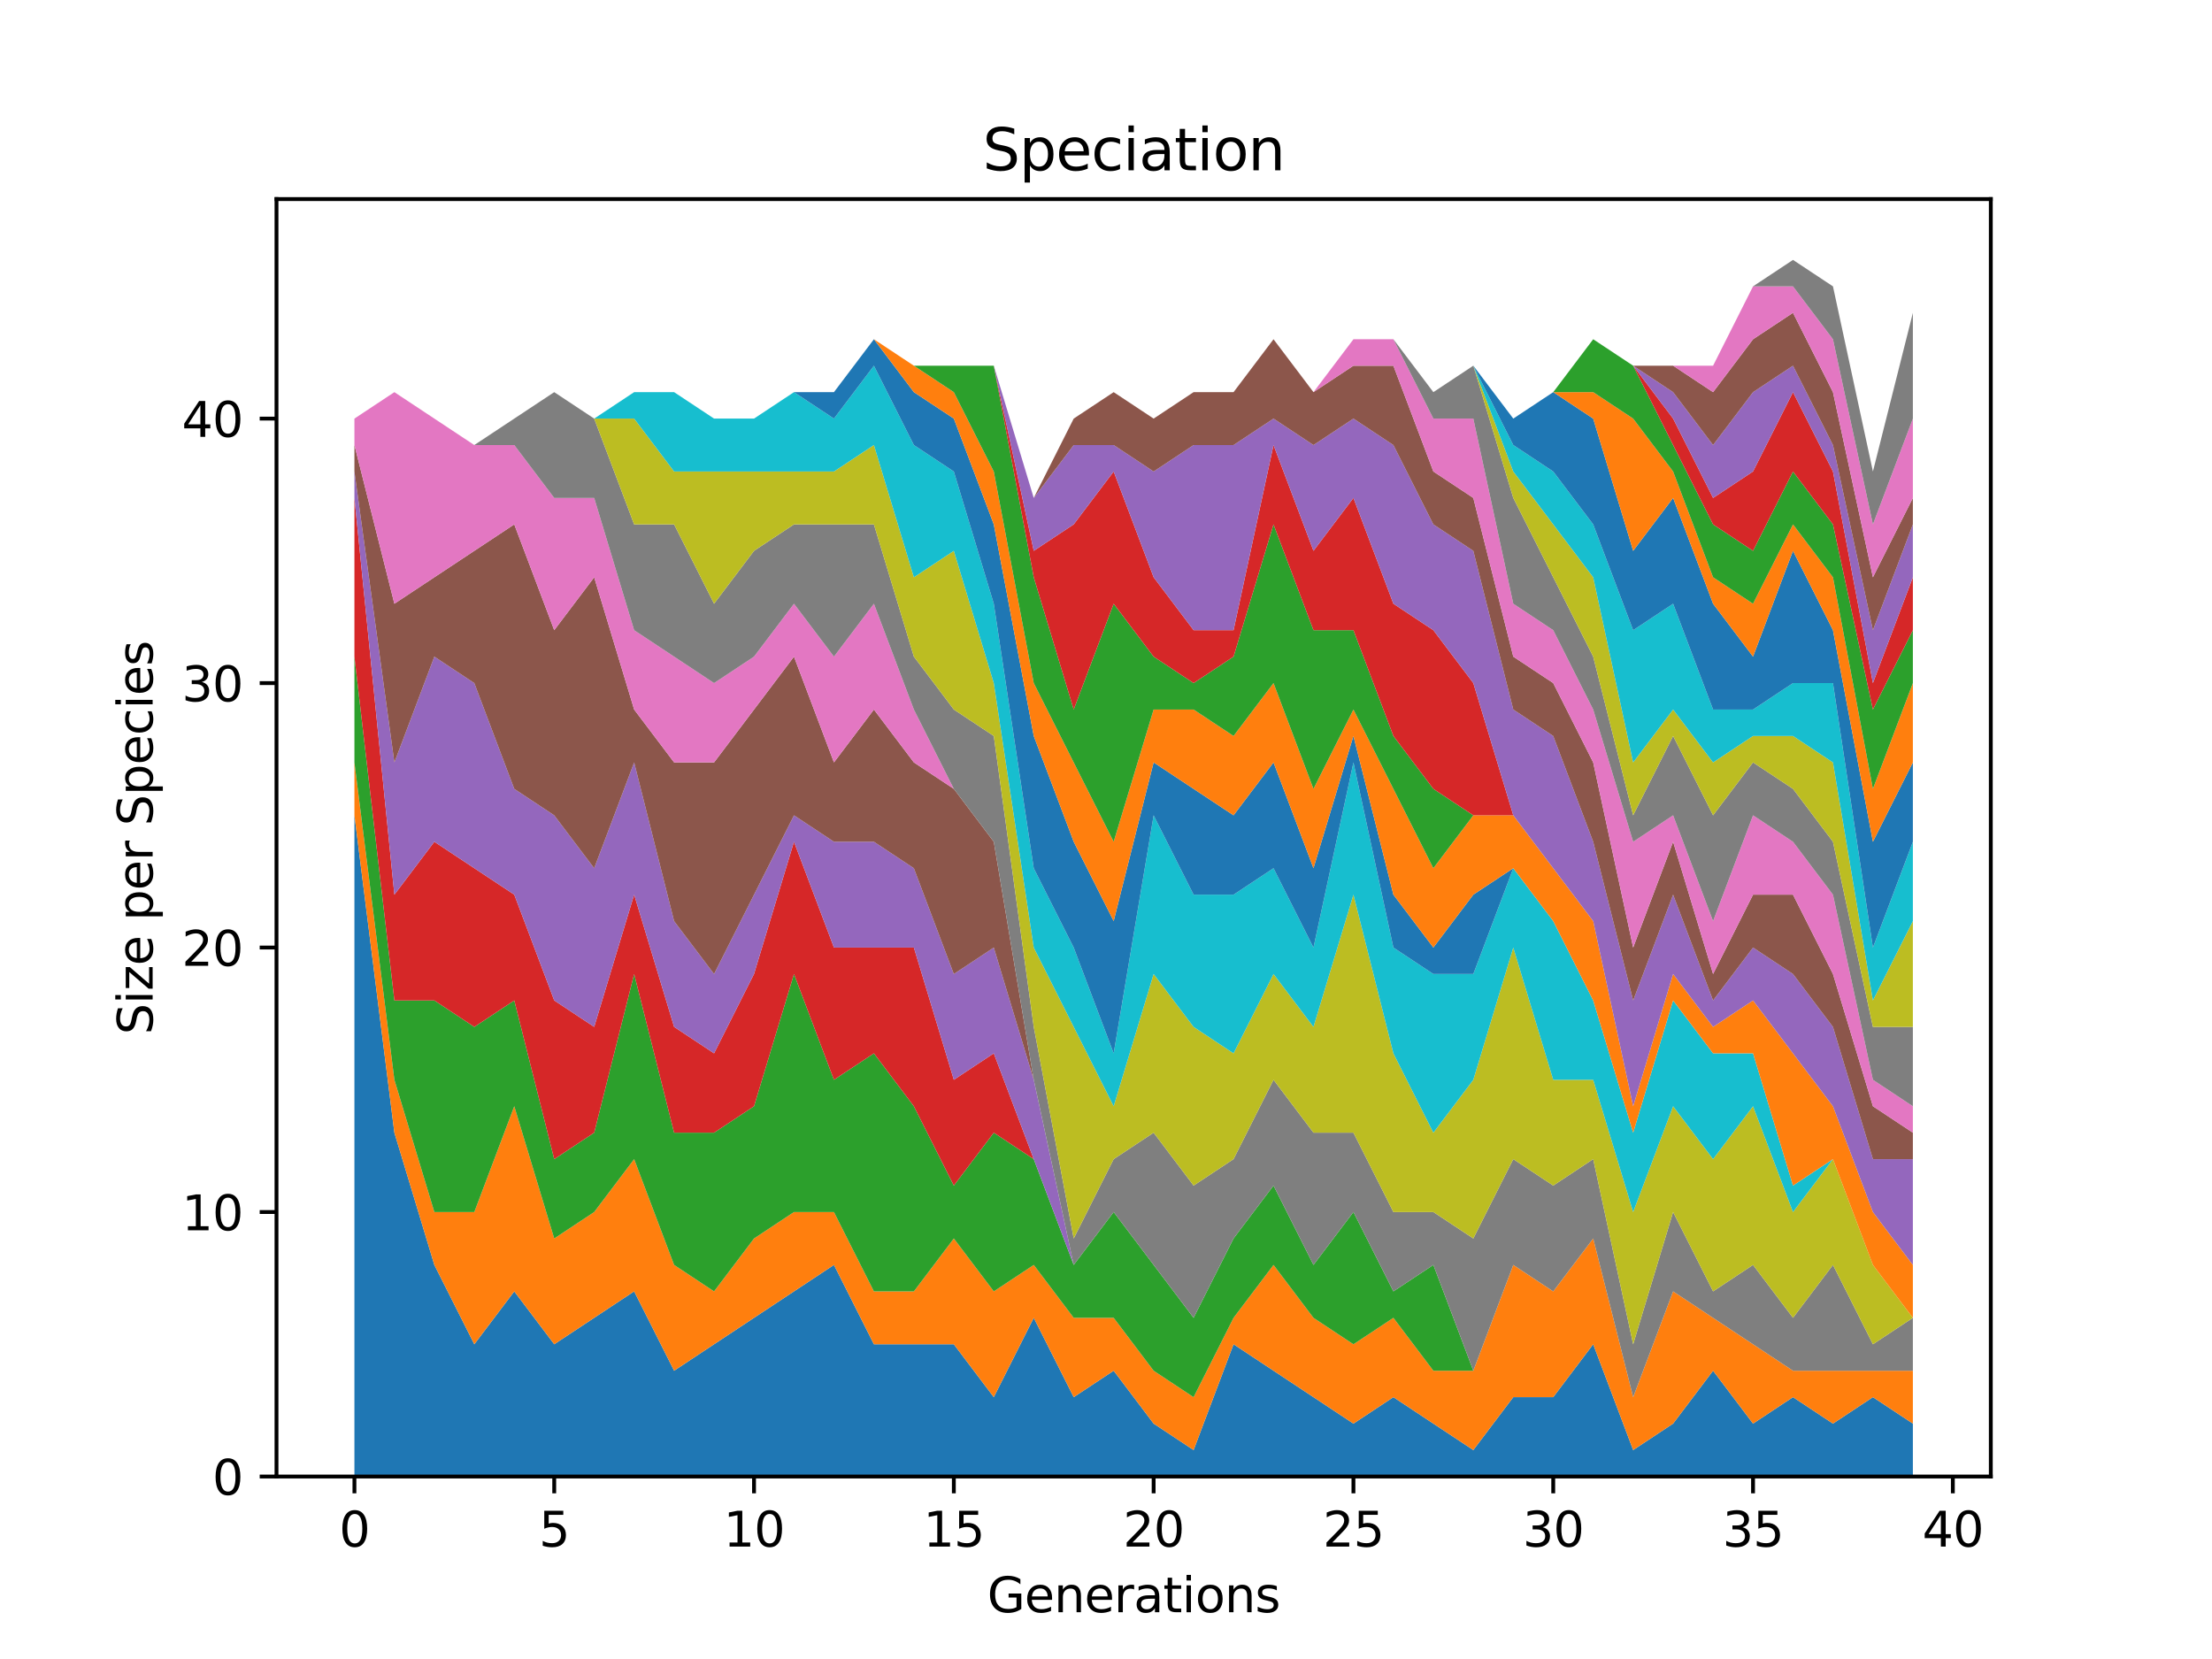<?xml version="1.0" encoding="utf-8" standalone="no"?>
<!DOCTYPE svg PUBLIC "-//W3C//DTD SVG 1.1//EN"
  "http://www.w3.org/Graphics/SVG/1.1/DTD/svg11.dtd">
<svg xmlns:xlink="http://www.w3.org/1999/xlink" width="460.8pt" height="345.6pt" viewBox="0 0 460.8 345.6" xmlns="http://www.w3.org/2000/svg" version="1.1">
 <defs>
  <style type="text/css">*{stroke-linejoin: round; stroke-linecap: butt}</style>
 </defs>
 <g id="figure_1">
  <g id="patch_1">
   <path d="M 0 345.6 
L 460.8 345.6 
L 460.8 0 
L 0 0 
z
" style="fill: #ffffff"/>
  </g>
  <g id="axes_1">
   <g id="patch_2">
    <path d="M 57.6 307.584 
L 414.72 307.584 
L 414.72 41.472 
L 57.6 41.472 
z
" style="fill: #ffffff"/>
   </g>
   <g id="PolyCollection_1">
    <path d="M 73.833 169.845 
L 73.833 307.584 
L 82.157 307.584 
L 90.482 307.584 
L 98.806 307.584 
L 107.131 307.584 
L 115.455 307.584 
L 123.78 307.584 
L 132.104 307.584 
L 140.429 307.584 
L 148.753 307.584 
L 157.077 307.584 
L 165.402 307.584 
L 173.726 307.584 
L 182.051 307.584 
L 190.375 307.584 
L 198.7 307.584 
L 207.024 307.584 
L 215.349 307.584 
L 223.673 307.584 
L 231.998 307.584 
L 240.322 307.584 
L 248.647 307.584 
L 256.971 307.584 
L 265.296 307.584 
L 273.62 307.584 
L 281.945 307.584 
L 290.269 307.584 
L 298.594 307.584 
L 306.918 307.584 
L 315.243 307.584 
L 323.567 307.584 
L 331.891 307.584 
L 340.216 307.584 
L 348.54 307.584 
L 356.865 307.584 
L 365.189 307.584 
L 373.514 307.584 
L 381.838 307.584 
L 390.163 307.584 
L 398.487 307.584 
L 398.487 296.565 
L 398.487 296.565 
L 390.163 291.055 
L 381.838 296.565 
L 373.514 291.055 
L 365.189 296.565 
L 356.865 285.546 
L 348.54 296.565 
L 340.216 302.074 
L 331.891 280.036 
L 323.567 291.055 
L 315.243 291.055 
L 306.918 302.074 
L 298.594 296.565 
L 290.269 291.055 
L 281.945 296.565 
L 273.62 291.055 
L 265.296 285.546 
L 256.971 280.036 
L 248.647 302.074 
L 240.322 296.565 
L 231.998 285.546 
L 223.673 291.055 
L 215.349 274.527 
L 207.024 291.055 
L 198.7 280.036 
L 190.375 280.036 
L 182.051 280.036 
L 173.726 263.507 
L 165.402 269.017 
L 157.077 274.527 
L 148.753 280.036 
L 140.429 285.546 
L 132.104 269.017 
L 123.78 274.527 
L 115.455 280.036 
L 107.131 269.017 
L 98.806 280.036 
L 90.482 263.507 
L 82.157 235.96 
L 73.833 169.845 
z
" clip-path="url(#p29b44a88bd)" style="fill: #1f77b4"/>
   </g>
   <g id="PolyCollection_2">
    <path d="M 73.833 158.826 
L 73.833 169.845 
L 82.157 235.96 
L 90.482 263.507 
L 98.806 280.036 
L 107.131 269.017 
L 115.455 280.036 
L 123.78 274.527 
L 132.104 269.017 
L 140.429 285.546 
L 148.753 280.036 
L 157.077 274.527 
L 165.402 269.017 
L 173.726 263.507 
L 182.051 280.036 
L 190.375 280.036 
L 198.7 280.036 
L 207.024 291.055 
L 215.349 274.527 
L 223.673 291.055 
L 231.998 285.546 
L 240.322 296.565 
L 248.647 302.074 
L 256.971 280.036 
L 265.296 285.546 
L 273.62 291.055 
L 281.945 296.565 
L 290.269 291.055 
L 298.594 296.565 
L 306.918 302.074 
L 315.243 291.055 
L 323.567 291.055 
L 331.891 280.036 
L 340.216 302.074 
L 348.54 296.565 
L 356.865 285.546 
L 365.189 296.565 
L 373.514 291.055 
L 381.838 296.565 
L 390.163 291.055 
L 398.487 296.565 
L 398.487 285.546 
L 398.487 285.546 
L 390.163 285.546 
L 381.838 285.546 
L 373.514 285.546 
L 365.189 280.036 
L 356.865 274.527 
L 348.54 269.017 
L 340.216 291.055 
L 331.891 257.998 
L 323.567 269.017 
L 315.243 263.507 
L 306.918 285.546 
L 298.594 285.546 
L 290.269 274.527 
L 281.945 280.036 
L 273.62 274.527 
L 265.296 263.507 
L 256.971 274.527 
L 248.647 291.055 
L 240.322 285.546 
L 231.998 274.527 
L 223.673 274.527 
L 215.349 263.507 
L 207.024 269.017 
L 198.7 257.998 
L 190.375 269.017 
L 182.051 269.017 
L 173.726 252.488 
L 165.402 252.488 
L 157.077 257.998 
L 148.753 269.017 
L 140.429 263.507 
L 132.104 241.469 
L 123.78 252.488 
L 115.455 257.998 
L 107.131 230.45 
L 98.806 252.488 
L 90.482 252.488 
L 82.157 224.941 
L 73.833 158.826 
z
" clip-path="url(#p29b44a88bd)" style="fill: #ff7f0e"/>
   </g>
   <g id="PolyCollection_3">
    <path d="M 73.833 136.787 
L 73.833 158.826 
L 82.157 224.941 
L 90.482 252.488 
L 98.806 252.488 
L 107.131 230.45 
L 115.455 257.998 
L 123.78 252.488 
L 132.104 241.469 
L 140.429 263.507 
L 148.753 269.017 
L 157.077 257.998 
L 165.402 252.488 
L 173.726 252.488 
L 182.051 269.017 
L 190.375 269.017 
L 198.7 257.998 
L 207.024 269.017 
L 215.349 263.507 
L 223.673 274.527 
L 231.998 274.527 
L 240.322 285.546 
L 248.647 291.055 
L 256.971 274.527 
L 265.296 263.507 
L 273.62 274.527 
L 281.945 280.036 
L 290.269 274.527 
L 298.594 285.546 
L 306.918 285.546 
L 315.243 263.507 
L 323.567 269.017 
L 331.891 257.998 
L 340.216 291.055 
L 348.54 269.017 
L 356.865 274.527 
L 365.189 280.036 
L 373.514 285.546 
L 381.838 285.546 
L 390.163 285.546 
L 398.487 285.546 
L 398.487 285.546 
L 398.487 285.546 
L 390.163 285.546 
L 381.838 285.546 
L 373.514 285.546 
L 365.189 280.036 
L 356.865 274.527 
L 348.54 269.017 
L 340.216 291.055 
L 331.891 257.998 
L 323.567 269.017 
L 315.243 263.507 
L 306.918 285.546 
L 298.594 263.507 
L 290.269 269.017 
L 281.945 252.488 
L 273.62 263.507 
L 265.296 246.979 
L 256.971 257.998 
L 248.647 274.527 
L 240.322 263.507 
L 231.998 252.488 
L 223.673 263.507 
L 215.349 241.469 
L 207.024 235.96 
L 198.7 246.979 
L 190.375 230.45 
L 182.051 219.431 
L 173.726 224.941 
L 165.402 202.902 
L 157.077 230.45 
L 148.753 235.96 
L 140.429 235.96 
L 132.104 202.902 
L 123.78 235.96 
L 115.455 241.469 
L 107.131 208.412 
L 98.806 213.921 
L 90.482 208.412 
L 82.157 208.412 
L 73.833 136.787 
z
" clip-path="url(#p29b44a88bd)" style="fill: #2ca02c"/>
   </g>
   <g id="PolyCollection_4">
    <path d="M 73.833 103.73 
L 73.833 136.787 
L 82.157 208.412 
L 90.482 208.412 
L 98.806 213.921 
L 107.131 208.412 
L 115.455 241.469 
L 123.78 235.96 
L 132.104 202.902 
L 140.429 235.96 
L 148.753 235.96 
L 157.077 230.45 
L 165.402 202.902 
L 173.726 224.941 
L 182.051 219.431 
L 190.375 230.45 
L 198.7 246.979 
L 207.024 235.96 
L 215.349 241.469 
L 223.673 263.507 
L 231.998 252.488 
L 240.322 263.507 
L 248.647 274.527 
L 256.971 257.998 
L 265.296 246.979 
L 273.62 263.507 
L 281.945 252.488 
L 290.269 269.017 
L 298.594 263.507 
L 306.918 285.546 
L 315.243 263.507 
L 323.567 269.017 
L 331.891 257.998 
L 340.216 291.055 
L 348.54 269.017 
L 356.865 274.527 
L 365.189 280.036 
L 373.514 285.546 
L 381.838 285.546 
L 390.163 285.546 
L 398.487 285.546 
L 398.487 285.546 
L 398.487 285.546 
L 390.163 285.546 
L 381.838 285.546 
L 373.514 285.546 
L 365.189 280.036 
L 356.865 274.527 
L 348.54 269.017 
L 340.216 291.055 
L 331.891 257.998 
L 323.567 269.017 
L 315.243 263.507 
L 306.918 285.546 
L 298.594 263.507 
L 290.269 269.017 
L 281.945 252.488 
L 273.62 263.507 
L 265.296 246.979 
L 256.971 257.998 
L 248.647 274.527 
L 240.322 263.507 
L 231.998 252.488 
L 223.673 263.507 
L 215.349 241.469 
L 207.024 219.431 
L 198.7 224.941 
L 190.375 197.393 
L 182.051 197.393 
L 173.726 197.393 
L 165.402 175.354 
L 157.077 202.902 
L 148.753 219.431 
L 140.429 213.921 
L 132.104 186.374 
L 123.78 213.921 
L 115.455 208.412 
L 107.131 186.374 
L 98.806 180.864 
L 90.482 175.354 
L 82.157 186.374 
L 73.833 103.73 
z
" clip-path="url(#p29b44a88bd)" style="fill: #d62728"/>
   </g>
   <g id="PolyCollection_5">
    <path d="M 73.833 98.221 
L 73.833 103.73 
L 82.157 186.374 
L 90.482 175.354 
L 98.806 180.864 
L 107.131 186.374 
L 115.455 208.412 
L 123.78 213.921 
L 132.104 186.374 
L 140.429 213.921 
L 148.753 219.431 
L 157.077 202.902 
L 165.402 175.354 
L 173.726 197.393 
L 182.051 197.393 
L 190.375 197.393 
L 198.7 224.941 
L 207.024 219.431 
L 215.349 241.469 
L 223.673 263.507 
L 231.998 252.488 
L 240.322 263.507 
L 248.647 274.527 
L 256.971 257.998 
L 265.296 246.979 
L 273.62 263.507 
L 281.945 252.488 
L 290.269 269.017 
L 298.594 263.507 
L 306.918 285.546 
L 315.243 263.507 
L 323.567 269.017 
L 331.891 257.998 
L 340.216 291.055 
L 348.54 269.017 
L 356.865 274.527 
L 365.189 280.036 
L 373.514 285.546 
L 381.838 285.546 
L 390.163 285.546 
L 398.487 285.546 
L 398.487 285.546 
L 398.487 285.546 
L 390.163 285.546 
L 381.838 285.546 
L 373.514 285.546 
L 365.189 280.036 
L 356.865 274.527 
L 348.54 269.017 
L 340.216 291.055 
L 331.891 257.998 
L 323.567 269.017 
L 315.243 263.507 
L 306.918 285.546 
L 298.594 263.507 
L 290.269 269.017 
L 281.945 252.488 
L 273.62 263.507 
L 265.296 246.979 
L 256.971 257.998 
L 248.647 274.527 
L 240.322 263.507 
L 231.998 252.488 
L 223.673 263.507 
L 215.349 224.941 
L 207.024 197.393 
L 198.7 202.902 
L 190.375 180.864 
L 182.051 175.354 
L 173.726 175.354 
L 165.402 169.845 
L 157.077 186.374 
L 148.753 202.902 
L 140.429 191.883 
L 132.104 158.826 
L 123.78 180.864 
L 115.455 169.845 
L 107.131 164.335 
L 98.806 142.297 
L 90.482 136.787 
L 82.157 158.826 
L 73.833 98.221 
z
" clip-path="url(#p29b44a88bd)" style="fill: #9467bd"/>
   </g>
   <g id="PolyCollection_6">
    <path d="M 73.833 92.711 
L 73.833 98.221 
L 82.157 158.826 
L 90.482 136.787 
L 98.806 142.297 
L 107.131 164.335 
L 115.455 169.845 
L 123.78 180.864 
L 132.104 158.826 
L 140.429 191.883 
L 148.753 202.902 
L 157.077 186.374 
L 165.402 169.845 
L 173.726 175.354 
L 182.051 175.354 
L 190.375 180.864 
L 198.7 202.902 
L 207.024 197.393 
L 215.349 224.941 
L 223.673 263.507 
L 231.998 252.488 
L 240.322 263.507 
L 248.647 274.527 
L 256.971 257.998 
L 265.296 246.979 
L 273.62 263.507 
L 281.945 252.488 
L 290.269 269.017 
L 298.594 263.507 
L 306.918 285.546 
L 315.243 263.507 
L 323.567 269.017 
L 331.891 257.998 
L 340.216 291.055 
L 348.54 269.017 
L 356.865 274.527 
L 365.189 280.036 
L 373.514 285.546 
L 381.838 285.546 
L 390.163 285.546 
L 398.487 285.546 
L 398.487 285.546 
L 398.487 285.546 
L 390.163 285.546 
L 381.838 285.546 
L 373.514 285.546 
L 365.189 280.036 
L 356.865 274.527 
L 348.54 269.017 
L 340.216 291.055 
L 331.891 257.998 
L 323.567 269.017 
L 315.243 263.507 
L 306.918 285.546 
L 298.594 263.507 
L 290.269 269.017 
L 281.945 252.488 
L 273.62 263.507 
L 265.296 246.979 
L 256.971 257.998 
L 248.647 274.527 
L 240.322 263.507 
L 231.998 252.488 
L 223.673 263.507 
L 215.349 224.941 
L 207.024 175.354 
L 198.7 164.335 
L 190.375 158.826 
L 182.051 147.807 
L 173.726 158.826 
L 165.402 136.787 
L 157.077 147.807 
L 148.753 158.826 
L 140.429 158.826 
L 132.104 147.807 
L 123.78 120.259 
L 115.455 131.278 
L 107.131 109.24 
L 98.806 114.749 
L 90.482 120.259 
L 82.157 125.768 
L 73.833 92.711 
z
" clip-path="url(#p29b44a88bd)" style="fill: #8c564b"/>
   </g>
   <g id="PolyCollection_7">
    <path d="M 73.833 87.201 
L 73.833 92.711 
L 82.157 125.768 
L 90.482 120.259 
L 98.806 114.749 
L 107.131 109.24 
L 115.455 131.278 
L 123.78 120.259 
L 132.104 147.807 
L 140.429 158.826 
L 148.753 158.826 
L 157.077 147.807 
L 165.402 136.787 
L 173.726 158.826 
L 182.051 147.807 
L 190.375 158.826 
L 198.7 164.335 
L 207.024 175.354 
L 215.349 224.941 
L 223.673 263.507 
L 231.998 252.488 
L 240.322 263.507 
L 248.647 274.527 
L 256.971 257.998 
L 265.296 246.979 
L 273.62 263.507 
L 281.945 252.488 
L 290.269 269.017 
L 298.594 263.507 
L 306.918 285.546 
L 315.243 263.507 
L 323.567 269.017 
L 331.891 257.998 
L 340.216 291.055 
L 348.54 269.017 
L 356.865 274.527 
L 365.189 280.036 
L 373.514 285.546 
L 381.838 285.546 
L 390.163 285.546 
L 398.487 285.546 
L 398.487 285.546 
L 398.487 285.546 
L 390.163 285.546 
L 381.838 285.546 
L 373.514 285.546 
L 365.189 280.036 
L 356.865 274.527 
L 348.54 269.017 
L 340.216 291.055 
L 331.891 257.998 
L 323.567 269.017 
L 315.243 263.507 
L 306.918 285.546 
L 298.594 263.507 
L 290.269 269.017 
L 281.945 252.488 
L 273.62 263.507 
L 265.296 246.979 
L 256.971 257.998 
L 248.647 274.527 
L 240.322 263.507 
L 231.998 252.488 
L 223.673 263.507 
L 215.349 224.941 
L 207.024 175.354 
L 198.7 164.335 
L 190.375 147.807 
L 182.051 125.768 
L 173.726 136.787 
L 165.402 125.768 
L 157.077 136.787 
L 148.753 142.297 
L 140.429 136.787 
L 132.104 131.278 
L 123.78 103.73 
L 115.455 103.73 
L 107.131 92.711 
L 98.806 92.711 
L 90.482 87.201 
L 82.157 81.692 
L 73.833 87.201 
z
" clip-path="url(#p29b44a88bd)" style="fill: #e377c2"/>
   </g>
   <g id="PolyCollection_8">
    <path d="M 73.833 87.201 
L 73.833 87.201 
L 82.157 81.692 
L 90.482 87.201 
L 98.806 92.711 
L 107.131 92.711 
L 115.455 103.73 
L 123.78 103.73 
L 132.104 131.278 
L 140.429 136.787 
L 148.753 142.297 
L 157.077 136.787 
L 165.402 125.768 
L 173.726 136.787 
L 182.051 125.768 
L 190.375 147.807 
L 198.7 164.335 
L 207.024 175.354 
L 215.349 224.941 
L 223.673 263.507 
L 231.998 252.488 
L 240.322 263.507 
L 248.647 274.527 
L 256.971 257.998 
L 265.296 246.979 
L 273.62 263.507 
L 281.945 252.488 
L 290.269 269.017 
L 298.594 263.507 
L 306.918 285.546 
L 315.243 263.507 
L 323.567 269.017 
L 331.891 257.998 
L 340.216 291.055 
L 348.54 269.017 
L 356.865 274.527 
L 365.189 280.036 
L 373.514 285.546 
L 381.838 285.546 
L 390.163 285.546 
L 398.487 285.546 
L 398.487 274.527 
L 398.487 274.527 
L 390.163 280.036 
L 381.838 263.507 
L 373.514 274.527 
L 365.189 263.507 
L 356.865 269.017 
L 348.54 252.488 
L 340.216 280.036 
L 331.891 241.469 
L 323.567 246.979 
L 315.243 241.469 
L 306.918 257.998 
L 298.594 252.488 
L 290.269 252.488 
L 281.945 235.96 
L 273.62 235.96 
L 265.296 224.941 
L 256.971 241.469 
L 248.647 246.979 
L 240.322 235.96 
L 231.998 241.469 
L 223.673 257.998 
L 215.349 213.921 
L 207.024 153.316 
L 198.7 147.807 
L 190.375 136.787 
L 182.051 109.24 
L 173.726 109.24 
L 165.402 109.24 
L 157.077 114.749 
L 148.753 125.768 
L 140.429 109.24 
L 132.104 109.24 
L 123.78 87.201 
L 115.455 81.692 
L 107.131 87.201 
L 98.806 92.711 
L 90.482 87.201 
L 82.157 81.692 
L 73.833 87.201 
z
" clip-path="url(#p29b44a88bd)" style="fill: #7f7f7f"/>
   </g>
   <g id="PolyCollection_9">
    <path d="M 73.833 87.201 
L 73.833 87.201 
L 82.157 81.692 
L 90.482 87.201 
L 98.806 92.711 
L 107.131 87.201 
L 115.455 81.692 
L 123.78 87.201 
L 132.104 109.24 
L 140.429 109.24 
L 148.753 125.768 
L 157.077 114.749 
L 165.402 109.24 
L 173.726 109.24 
L 182.051 109.24 
L 190.375 136.787 
L 198.7 147.807 
L 207.024 153.316 
L 215.349 213.921 
L 223.673 257.998 
L 231.998 241.469 
L 240.322 235.96 
L 248.647 246.979 
L 256.971 241.469 
L 265.296 224.941 
L 273.62 235.96 
L 281.945 235.96 
L 290.269 252.488 
L 298.594 252.488 
L 306.918 257.998 
L 315.243 241.469 
L 323.567 246.979 
L 331.891 241.469 
L 340.216 280.036 
L 348.54 252.488 
L 356.865 269.017 
L 365.189 263.507 
L 373.514 274.527 
L 381.838 263.507 
L 390.163 280.036 
L 398.487 274.527 
L 398.487 274.527 
L 398.487 274.527 
L 390.163 263.507 
L 381.838 241.469 
L 373.514 252.488 
L 365.189 230.45 
L 356.865 241.469 
L 348.54 230.45 
L 340.216 252.488 
L 331.891 224.941 
L 323.567 224.941 
L 315.243 197.393 
L 306.918 224.941 
L 298.594 235.96 
L 290.269 219.431 
L 281.945 186.374 
L 273.62 213.921 
L 265.296 202.902 
L 256.971 219.431 
L 248.647 213.921 
L 240.322 202.902 
L 231.998 230.45 
L 223.673 213.921 
L 215.349 197.393 
L 207.024 142.297 
L 198.7 114.749 
L 190.375 120.259 
L 182.051 92.711 
L 173.726 98.221 
L 165.402 98.221 
L 157.077 98.221 
L 148.753 98.221 
L 140.429 98.221 
L 132.104 87.201 
L 123.78 87.201 
L 115.455 81.692 
L 107.131 87.201 
L 98.806 92.711 
L 90.482 87.201 
L 82.157 81.692 
L 73.833 87.201 
z
" clip-path="url(#p29b44a88bd)" style="fill: #bcbd22"/>
   </g>
   <g id="PolyCollection_10">
    <path d="M 73.833 87.201 
L 73.833 87.201 
L 82.157 81.692 
L 90.482 87.201 
L 98.806 92.711 
L 107.131 87.201 
L 115.455 81.692 
L 123.78 87.201 
L 132.104 87.201 
L 140.429 98.221 
L 148.753 98.221 
L 157.077 98.221 
L 165.402 98.221 
L 173.726 98.221 
L 182.051 92.711 
L 190.375 120.259 
L 198.7 114.749 
L 207.024 142.297 
L 215.349 197.393 
L 223.673 213.921 
L 231.998 230.45 
L 240.322 202.902 
L 248.647 213.921 
L 256.971 219.431 
L 265.296 202.902 
L 273.62 213.921 
L 281.945 186.374 
L 290.269 219.431 
L 298.594 235.96 
L 306.918 224.941 
L 315.243 197.393 
L 323.567 224.941 
L 331.891 224.941 
L 340.216 252.488 
L 348.54 230.45 
L 356.865 241.469 
L 365.189 230.45 
L 373.514 252.488 
L 381.838 241.469 
L 390.163 263.507 
L 398.487 274.527 
L 398.487 274.527 
L 398.487 274.527 
L 390.163 263.507 
L 381.838 241.469 
L 373.514 246.979 
L 365.189 219.431 
L 356.865 219.431 
L 348.54 208.412 
L 340.216 235.96 
L 331.891 208.412 
L 323.567 191.883 
L 315.243 180.864 
L 306.918 202.902 
L 298.594 202.902 
L 290.269 197.393 
L 281.945 158.826 
L 273.62 197.393 
L 265.296 180.864 
L 256.971 186.374 
L 248.647 186.374 
L 240.322 169.845 
L 231.998 219.431 
L 223.673 197.393 
L 215.349 180.864 
L 207.024 125.768 
L 198.7 98.221 
L 190.375 92.711 
L 182.051 76.182 
L 173.726 87.201 
L 165.402 81.692 
L 157.077 87.201 
L 148.753 87.201 
L 140.429 81.692 
L 132.104 81.692 
L 123.78 87.201 
L 115.455 81.692 
L 107.131 87.201 
L 98.806 92.711 
L 90.482 87.201 
L 82.157 81.692 
L 73.833 87.201 
z
" clip-path="url(#p29b44a88bd)" style="fill: #17becf"/>
   </g>
   <g id="PolyCollection_11">
    <path d="M 73.833 87.201 
L 73.833 87.201 
L 82.157 81.692 
L 90.482 87.201 
L 98.806 92.711 
L 107.131 87.201 
L 115.455 81.692 
L 123.78 87.201 
L 132.104 81.692 
L 140.429 81.692 
L 148.753 87.201 
L 157.077 87.201 
L 165.402 81.692 
L 173.726 87.201 
L 182.051 76.182 
L 190.375 92.711 
L 198.7 98.221 
L 207.024 125.768 
L 215.349 180.864 
L 223.673 197.393 
L 231.998 219.431 
L 240.322 169.845 
L 248.647 186.374 
L 256.971 186.374 
L 265.296 180.864 
L 273.62 197.393 
L 281.945 158.826 
L 290.269 197.393 
L 298.594 202.902 
L 306.918 202.902 
L 315.243 180.864 
L 323.567 191.883 
L 331.891 208.412 
L 340.216 235.96 
L 348.54 208.412 
L 356.865 219.431 
L 365.189 219.431 
L 373.514 246.979 
L 381.838 241.469 
L 390.163 263.507 
L 398.487 274.527 
L 398.487 274.527 
L 398.487 274.527 
L 390.163 263.507 
L 381.838 241.469 
L 373.514 246.979 
L 365.189 219.431 
L 356.865 219.431 
L 348.54 208.412 
L 340.216 235.96 
L 331.891 208.412 
L 323.567 191.883 
L 315.243 180.864 
L 306.918 186.374 
L 298.594 197.393 
L 290.269 186.374 
L 281.945 153.316 
L 273.62 180.864 
L 265.296 158.826 
L 256.971 169.845 
L 248.647 164.335 
L 240.322 158.826 
L 231.998 191.883 
L 223.673 175.354 
L 215.349 153.316 
L 207.024 109.24 
L 198.7 87.201 
L 190.375 81.692 
L 182.051 70.673 
L 173.726 81.692 
L 165.402 81.692 
L 157.077 87.201 
L 148.753 87.201 
L 140.429 81.692 
L 132.104 81.692 
L 123.78 87.201 
L 115.455 81.692 
L 107.131 87.201 
L 98.806 92.711 
L 90.482 87.201 
L 82.157 81.692 
L 73.833 87.201 
z
" clip-path="url(#p29b44a88bd)" style="fill: #1f77b4"/>
   </g>
   <g id="PolyCollection_12">
    <path d="M 73.833 87.201 
L 73.833 87.201 
L 82.157 81.692 
L 90.482 87.201 
L 98.806 92.711 
L 107.131 87.201 
L 115.455 81.692 
L 123.78 87.201 
L 132.104 81.692 
L 140.429 81.692 
L 148.753 87.201 
L 157.077 87.201 
L 165.402 81.692 
L 173.726 81.692 
L 182.051 70.673 
L 190.375 81.692 
L 198.7 87.201 
L 207.024 109.24 
L 215.349 153.316 
L 223.673 175.354 
L 231.998 191.883 
L 240.322 158.826 
L 248.647 164.335 
L 256.971 169.845 
L 265.296 158.826 
L 273.62 180.864 
L 281.945 153.316 
L 290.269 186.374 
L 298.594 197.393 
L 306.918 186.374 
L 315.243 180.864 
L 323.567 191.883 
L 331.891 208.412 
L 340.216 235.96 
L 348.54 208.412 
L 356.865 219.431 
L 365.189 219.431 
L 373.514 246.979 
L 381.838 241.469 
L 390.163 263.507 
L 398.487 274.527 
L 398.487 263.507 
L 398.487 263.507 
L 390.163 252.488 
L 381.838 230.45 
L 373.514 219.431 
L 365.189 208.412 
L 356.865 213.921 
L 348.54 202.902 
L 340.216 230.45 
L 331.891 191.883 
L 323.567 180.864 
L 315.243 169.845 
L 306.918 169.845 
L 298.594 180.864 
L 290.269 164.335 
L 281.945 147.807 
L 273.62 164.335 
L 265.296 142.297 
L 256.971 153.316 
L 248.647 147.807 
L 240.322 147.807 
L 231.998 175.354 
L 223.673 158.826 
L 215.349 142.297 
L 207.024 98.221 
L 198.7 81.692 
L 190.375 76.182 
L 182.051 70.673 
L 173.726 81.692 
L 165.402 81.692 
L 157.077 87.201 
L 148.753 87.201 
L 140.429 81.692 
L 132.104 81.692 
L 123.78 87.201 
L 115.455 81.692 
L 107.131 87.201 
L 98.806 92.711 
L 90.482 87.201 
L 82.157 81.692 
L 73.833 87.201 
z
" clip-path="url(#p29b44a88bd)" style="fill: #ff7f0e"/>
   </g>
   <g id="PolyCollection_13">
    <path d="M 73.833 87.201 
L 73.833 87.201 
L 82.157 81.692 
L 90.482 87.201 
L 98.806 92.711 
L 107.131 87.201 
L 115.455 81.692 
L 123.78 87.201 
L 132.104 81.692 
L 140.429 81.692 
L 148.753 87.201 
L 157.077 87.201 
L 165.402 81.692 
L 173.726 81.692 
L 182.051 70.673 
L 190.375 76.182 
L 198.7 81.692 
L 207.024 98.221 
L 215.349 142.297 
L 223.673 158.826 
L 231.998 175.354 
L 240.322 147.807 
L 248.647 147.807 
L 256.971 153.316 
L 265.296 142.297 
L 273.62 164.335 
L 281.945 147.807 
L 290.269 164.335 
L 298.594 180.864 
L 306.918 169.845 
L 315.243 169.845 
L 323.567 180.864 
L 331.891 191.883 
L 340.216 230.45 
L 348.54 202.902 
L 356.865 213.921 
L 365.189 208.412 
L 373.514 219.431 
L 381.838 230.45 
L 390.163 252.488 
L 398.487 263.507 
L 398.487 263.507 
L 398.487 263.507 
L 390.163 252.488 
L 381.838 230.45 
L 373.514 219.431 
L 365.189 208.412 
L 356.865 213.921 
L 348.54 202.902 
L 340.216 230.45 
L 331.891 191.883 
L 323.567 180.864 
L 315.243 169.845 
L 306.918 169.845 
L 298.594 164.335 
L 290.269 153.316 
L 281.945 131.278 
L 273.62 131.278 
L 265.296 109.24 
L 256.971 136.787 
L 248.647 142.297 
L 240.322 136.787 
L 231.998 125.768 
L 223.673 147.807 
L 215.349 120.259 
L 207.024 76.182 
L 198.7 76.182 
L 190.375 76.182 
L 182.051 70.673 
L 173.726 81.692 
L 165.402 81.692 
L 157.077 87.201 
L 148.753 87.201 
L 140.429 81.692 
L 132.104 81.692 
L 123.78 87.201 
L 115.455 81.692 
L 107.131 87.201 
L 98.806 92.711 
L 90.482 87.201 
L 82.157 81.692 
L 73.833 87.201 
z
" clip-path="url(#p29b44a88bd)" style="fill: #2ca02c"/>
   </g>
   <g id="PolyCollection_14">
    <path d="M 73.833 87.201 
L 73.833 87.201 
L 82.157 81.692 
L 90.482 87.201 
L 98.806 92.711 
L 107.131 87.201 
L 115.455 81.692 
L 123.78 87.201 
L 132.104 81.692 
L 140.429 81.692 
L 148.753 87.201 
L 157.077 87.201 
L 165.402 81.692 
L 173.726 81.692 
L 182.051 70.673 
L 190.375 76.182 
L 198.7 76.182 
L 207.024 76.182 
L 215.349 120.259 
L 223.673 147.807 
L 231.998 125.768 
L 240.322 136.787 
L 248.647 142.297 
L 256.971 136.787 
L 265.296 109.24 
L 273.62 131.278 
L 281.945 131.278 
L 290.269 153.316 
L 298.594 164.335 
L 306.918 169.845 
L 315.243 169.845 
L 323.567 180.864 
L 331.891 191.883 
L 340.216 230.45 
L 348.54 202.902 
L 356.865 213.921 
L 365.189 208.412 
L 373.514 219.431 
L 381.838 230.45 
L 390.163 252.488 
L 398.487 263.507 
L 398.487 263.507 
L 398.487 263.507 
L 390.163 252.488 
L 381.838 230.45 
L 373.514 219.431 
L 365.189 208.412 
L 356.865 213.921 
L 348.54 202.902 
L 340.216 230.45 
L 331.891 191.883 
L 323.567 180.864 
L 315.243 169.845 
L 306.918 142.297 
L 298.594 131.278 
L 290.269 125.768 
L 281.945 103.73 
L 273.62 114.749 
L 265.296 92.711 
L 256.971 131.278 
L 248.647 131.278 
L 240.322 120.259 
L 231.998 98.221 
L 223.673 109.24 
L 215.349 114.749 
L 207.024 76.182 
L 198.7 76.182 
L 190.375 76.182 
L 182.051 70.673 
L 173.726 81.692 
L 165.402 81.692 
L 157.077 87.201 
L 148.753 87.201 
L 140.429 81.692 
L 132.104 81.692 
L 123.78 87.201 
L 115.455 81.692 
L 107.131 87.201 
L 98.806 92.711 
L 90.482 87.201 
L 82.157 81.692 
L 73.833 87.201 
z
" clip-path="url(#p29b44a88bd)" style="fill: #d62728"/>
   </g>
   <g id="PolyCollection_15">
    <path d="M 73.833 87.201 
L 73.833 87.201 
L 82.157 81.692 
L 90.482 87.201 
L 98.806 92.711 
L 107.131 87.201 
L 115.455 81.692 
L 123.78 87.201 
L 132.104 81.692 
L 140.429 81.692 
L 148.753 87.201 
L 157.077 87.201 
L 165.402 81.692 
L 173.726 81.692 
L 182.051 70.673 
L 190.375 76.182 
L 198.7 76.182 
L 207.024 76.182 
L 215.349 114.749 
L 223.673 109.24 
L 231.998 98.221 
L 240.322 120.259 
L 248.647 131.278 
L 256.971 131.278 
L 265.296 92.711 
L 273.62 114.749 
L 281.945 103.73 
L 290.269 125.768 
L 298.594 131.278 
L 306.918 142.297 
L 315.243 169.845 
L 323.567 180.864 
L 331.891 191.883 
L 340.216 230.45 
L 348.54 202.902 
L 356.865 213.921 
L 365.189 208.412 
L 373.514 219.431 
L 381.838 230.45 
L 390.163 252.488 
L 398.487 263.507 
L 398.487 241.469 
L 398.487 241.469 
L 390.163 241.469 
L 381.838 213.921 
L 373.514 202.902 
L 365.189 197.393 
L 356.865 208.412 
L 348.54 186.374 
L 340.216 208.412 
L 331.891 175.354 
L 323.567 153.316 
L 315.243 147.807 
L 306.918 114.749 
L 298.594 109.24 
L 290.269 92.711 
L 281.945 87.201 
L 273.62 92.711 
L 265.296 87.201 
L 256.971 92.711 
L 248.647 92.711 
L 240.322 98.221 
L 231.998 92.711 
L 223.673 92.711 
L 215.349 103.73 
L 207.024 76.182 
L 198.7 76.182 
L 190.375 76.182 
L 182.051 70.673 
L 173.726 81.692 
L 165.402 81.692 
L 157.077 87.201 
L 148.753 87.201 
L 140.429 81.692 
L 132.104 81.692 
L 123.78 87.201 
L 115.455 81.692 
L 107.131 87.201 
L 98.806 92.711 
L 90.482 87.201 
L 82.157 81.692 
L 73.833 87.201 
z
" clip-path="url(#p29b44a88bd)" style="fill: #9467bd"/>
   </g>
   <g id="PolyCollection_16">
    <path d="M 73.833 87.201 
L 73.833 87.201 
L 82.157 81.692 
L 90.482 87.201 
L 98.806 92.711 
L 107.131 87.201 
L 115.455 81.692 
L 123.78 87.201 
L 132.104 81.692 
L 140.429 81.692 
L 148.753 87.201 
L 157.077 87.201 
L 165.402 81.692 
L 173.726 81.692 
L 182.051 70.673 
L 190.375 76.182 
L 198.7 76.182 
L 207.024 76.182 
L 215.349 103.73 
L 223.673 92.711 
L 231.998 92.711 
L 240.322 98.221 
L 248.647 92.711 
L 256.971 92.711 
L 265.296 87.201 
L 273.62 92.711 
L 281.945 87.201 
L 290.269 92.711 
L 298.594 109.24 
L 306.918 114.749 
L 315.243 147.807 
L 323.567 153.316 
L 331.891 175.354 
L 340.216 208.412 
L 348.54 186.374 
L 356.865 208.412 
L 365.189 197.393 
L 373.514 202.902 
L 381.838 213.921 
L 390.163 241.469 
L 398.487 241.469 
L 398.487 235.96 
L 398.487 235.96 
L 390.163 230.45 
L 381.838 202.902 
L 373.514 186.374 
L 365.189 186.374 
L 356.865 202.902 
L 348.54 175.354 
L 340.216 197.393 
L 331.891 158.826 
L 323.567 142.297 
L 315.243 136.787 
L 306.918 103.73 
L 298.594 98.221 
L 290.269 76.182 
L 281.945 76.182 
L 273.62 81.692 
L 265.296 70.673 
L 256.971 81.692 
L 248.647 81.692 
L 240.322 87.201 
L 231.998 81.692 
L 223.673 87.201 
L 215.349 103.73 
L 207.024 76.182 
L 198.7 76.182 
L 190.375 76.182 
L 182.051 70.673 
L 173.726 81.692 
L 165.402 81.692 
L 157.077 87.201 
L 148.753 87.201 
L 140.429 81.692 
L 132.104 81.692 
L 123.78 87.201 
L 115.455 81.692 
L 107.131 87.201 
L 98.806 92.711 
L 90.482 87.201 
L 82.157 81.692 
L 73.833 87.201 
z
" clip-path="url(#p29b44a88bd)" style="fill: #8c564b"/>
   </g>
   <g id="PolyCollection_17">
    <path d="M 73.833 87.201 
L 73.833 87.201 
L 82.157 81.692 
L 90.482 87.201 
L 98.806 92.711 
L 107.131 87.201 
L 115.455 81.692 
L 123.78 87.201 
L 132.104 81.692 
L 140.429 81.692 
L 148.753 87.201 
L 157.077 87.201 
L 165.402 81.692 
L 173.726 81.692 
L 182.051 70.673 
L 190.375 76.182 
L 198.7 76.182 
L 207.024 76.182 
L 215.349 103.73 
L 223.673 87.201 
L 231.998 81.692 
L 240.322 87.201 
L 248.647 81.692 
L 256.971 81.692 
L 265.296 70.673 
L 273.62 81.692 
L 281.945 76.182 
L 290.269 76.182 
L 298.594 98.221 
L 306.918 103.73 
L 315.243 136.787 
L 323.567 142.297 
L 331.891 158.826 
L 340.216 197.393 
L 348.54 175.354 
L 356.865 202.902 
L 365.189 186.374 
L 373.514 186.374 
L 381.838 202.902 
L 390.163 230.45 
L 398.487 235.96 
L 398.487 230.45 
L 398.487 230.45 
L 390.163 224.941 
L 381.838 186.374 
L 373.514 175.354 
L 365.189 169.845 
L 356.865 191.883 
L 348.54 169.845 
L 340.216 175.354 
L 331.891 147.807 
L 323.567 131.278 
L 315.243 125.768 
L 306.918 87.201 
L 298.594 87.201 
L 290.269 70.673 
L 281.945 70.673 
L 273.62 81.692 
L 265.296 70.673 
L 256.971 81.692 
L 248.647 81.692 
L 240.322 87.201 
L 231.998 81.692 
L 223.673 87.201 
L 215.349 103.73 
L 207.024 76.182 
L 198.7 76.182 
L 190.375 76.182 
L 182.051 70.673 
L 173.726 81.692 
L 165.402 81.692 
L 157.077 87.201 
L 148.753 87.201 
L 140.429 81.692 
L 132.104 81.692 
L 123.78 87.201 
L 115.455 81.692 
L 107.131 87.201 
L 98.806 92.711 
L 90.482 87.201 
L 82.157 81.692 
L 73.833 87.201 
z
" clip-path="url(#p29b44a88bd)" style="fill: #e377c2"/>
   </g>
   <g id="PolyCollection_18">
    <path d="M 73.833 87.201 
L 73.833 87.201 
L 82.157 81.692 
L 90.482 87.201 
L 98.806 92.711 
L 107.131 87.201 
L 115.455 81.692 
L 123.78 87.201 
L 132.104 81.692 
L 140.429 81.692 
L 148.753 87.201 
L 157.077 87.201 
L 165.402 81.692 
L 173.726 81.692 
L 182.051 70.673 
L 190.375 76.182 
L 198.7 76.182 
L 207.024 76.182 
L 215.349 103.73 
L 223.673 87.201 
L 231.998 81.692 
L 240.322 87.201 
L 248.647 81.692 
L 256.971 81.692 
L 265.296 70.673 
L 273.62 81.692 
L 281.945 70.673 
L 290.269 70.673 
L 298.594 87.201 
L 306.918 87.201 
L 315.243 125.768 
L 323.567 131.278 
L 331.891 147.807 
L 340.216 175.354 
L 348.54 169.845 
L 356.865 191.883 
L 365.189 169.845 
L 373.514 175.354 
L 381.838 186.374 
L 390.163 224.941 
L 398.487 230.45 
L 398.487 213.921 
L 398.487 213.921 
L 390.163 213.921 
L 381.838 175.354 
L 373.514 164.335 
L 365.189 158.826 
L 356.865 169.845 
L 348.54 153.316 
L 340.216 169.845 
L 331.891 136.787 
L 323.567 120.259 
L 315.243 103.73 
L 306.918 76.182 
L 298.594 81.692 
L 290.269 70.673 
L 281.945 70.673 
L 273.62 81.692 
L 265.296 70.673 
L 256.971 81.692 
L 248.647 81.692 
L 240.322 87.201 
L 231.998 81.692 
L 223.673 87.201 
L 215.349 103.73 
L 207.024 76.182 
L 198.7 76.182 
L 190.375 76.182 
L 182.051 70.673 
L 173.726 81.692 
L 165.402 81.692 
L 157.077 87.201 
L 148.753 87.201 
L 140.429 81.692 
L 132.104 81.692 
L 123.78 87.201 
L 115.455 81.692 
L 107.131 87.201 
L 98.806 92.711 
L 90.482 87.201 
L 82.157 81.692 
L 73.833 87.201 
z
" clip-path="url(#p29b44a88bd)" style="fill: #7f7f7f"/>
   </g>
   <g id="PolyCollection_19">
    <path d="M 73.833 87.201 
L 73.833 87.201 
L 82.157 81.692 
L 90.482 87.201 
L 98.806 92.711 
L 107.131 87.201 
L 115.455 81.692 
L 123.78 87.201 
L 132.104 81.692 
L 140.429 81.692 
L 148.753 87.201 
L 157.077 87.201 
L 165.402 81.692 
L 173.726 81.692 
L 182.051 70.673 
L 190.375 76.182 
L 198.7 76.182 
L 207.024 76.182 
L 215.349 103.73 
L 223.673 87.201 
L 231.998 81.692 
L 240.322 87.201 
L 248.647 81.692 
L 256.971 81.692 
L 265.296 70.673 
L 273.62 81.692 
L 281.945 70.673 
L 290.269 70.673 
L 298.594 81.692 
L 306.918 76.182 
L 315.243 103.73 
L 323.567 120.259 
L 331.891 136.787 
L 340.216 169.845 
L 348.54 153.316 
L 356.865 169.845 
L 365.189 158.826 
L 373.514 164.335 
L 381.838 175.354 
L 390.163 213.921 
L 398.487 213.921 
L 398.487 191.883 
L 398.487 191.883 
L 390.163 208.412 
L 381.838 158.826 
L 373.514 153.316 
L 365.189 153.316 
L 356.865 158.826 
L 348.54 147.807 
L 340.216 158.826 
L 331.891 120.259 
L 323.567 109.24 
L 315.243 98.221 
L 306.918 76.182 
L 298.594 81.692 
L 290.269 70.673 
L 281.945 70.673 
L 273.62 81.692 
L 265.296 70.673 
L 256.971 81.692 
L 248.647 81.692 
L 240.322 87.201 
L 231.998 81.692 
L 223.673 87.201 
L 215.349 103.73 
L 207.024 76.182 
L 198.7 76.182 
L 190.375 76.182 
L 182.051 70.673 
L 173.726 81.692 
L 165.402 81.692 
L 157.077 87.201 
L 148.753 87.201 
L 140.429 81.692 
L 132.104 81.692 
L 123.78 87.201 
L 115.455 81.692 
L 107.131 87.201 
L 98.806 92.711 
L 90.482 87.201 
L 82.157 81.692 
L 73.833 87.201 
z
" clip-path="url(#p29b44a88bd)" style="fill: #bcbd22"/>
   </g>
   <g id="PolyCollection_20">
    <path d="M 73.833 87.201 
L 73.833 87.201 
L 82.157 81.692 
L 90.482 87.201 
L 98.806 92.711 
L 107.131 87.201 
L 115.455 81.692 
L 123.78 87.201 
L 132.104 81.692 
L 140.429 81.692 
L 148.753 87.201 
L 157.077 87.201 
L 165.402 81.692 
L 173.726 81.692 
L 182.051 70.673 
L 190.375 76.182 
L 198.7 76.182 
L 207.024 76.182 
L 215.349 103.73 
L 223.673 87.201 
L 231.998 81.692 
L 240.322 87.201 
L 248.647 81.692 
L 256.971 81.692 
L 265.296 70.673 
L 273.62 81.692 
L 281.945 70.673 
L 290.269 70.673 
L 298.594 81.692 
L 306.918 76.182 
L 315.243 98.221 
L 323.567 109.24 
L 331.891 120.259 
L 340.216 158.826 
L 348.54 147.807 
L 356.865 158.826 
L 365.189 153.316 
L 373.514 153.316 
L 381.838 158.826 
L 390.163 208.412 
L 398.487 191.883 
L 398.487 175.354 
L 398.487 175.354 
L 390.163 197.393 
L 381.838 142.297 
L 373.514 142.297 
L 365.189 147.807 
L 356.865 147.807 
L 348.54 125.768 
L 340.216 131.278 
L 331.891 109.24 
L 323.567 98.221 
L 315.243 92.711 
L 306.918 76.182 
L 298.594 81.692 
L 290.269 70.673 
L 281.945 70.673 
L 273.62 81.692 
L 265.296 70.673 
L 256.971 81.692 
L 248.647 81.692 
L 240.322 87.201 
L 231.998 81.692 
L 223.673 87.201 
L 215.349 103.73 
L 207.024 76.182 
L 198.7 76.182 
L 190.375 76.182 
L 182.051 70.673 
L 173.726 81.692 
L 165.402 81.692 
L 157.077 87.201 
L 148.753 87.201 
L 140.429 81.692 
L 132.104 81.692 
L 123.78 87.201 
L 115.455 81.692 
L 107.131 87.201 
L 98.806 92.711 
L 90.482 87.201 
L 82.157 81.692 
L 73.833 87.201 
z
" clip-path="url(#p29b44a88bd)" style="fill: #17becf"/>
   </g>
   <g id="PolyCollection_21">
    <path d="M 73.833 87.201 
L 73.833 87.201 
L 82.157 81.692 
L 90.482 87.201 
L 98.806 92.711 
L 107.131 87.201 
L 115.455 81.692 
L 123.78 87.201 
L 132.104 81.692 
L 140.429 81.692 
L 148.753 87.201 
L 157.077 87.201 
L 165.402 81.692 
L 173.726 81.692 
L 182.051 70.673 
L 190.375 76.182 
L 198.7 76.182 
L 207.024 76.182 
L 215.349 103.73 
L 223.673 87.201 
L 231.998 81.692 
L 240.322 87.201 
L 248.647 81.692 
L 256.971 81.692 
L 265.296 70.673 
L 273.62 81.692 
L 281.945 70.673 
L 290.269 70.673 
L 298.594 81.692 
L 306.918 76.182 
L 315.243 92.711 
L 323.567 98.221 
L 331.891 109.24 
L 340.216 131.278 
L 348.54 125.768 
L 356.865 147.807 
L 365.189 147.807 
L 373.514 142.297 
L 381.838 142.297 
L 390.163 197.393 
L 398.487 175.354 
L 398.487 158.826 
L 398.487 158.826 
L 390.163 175.354 
L 381.838 131.278 
L 373.514 114.749 
L 365.189 136.787 
L 356.865 125.768 
L 348.54 103.73 
L 340.216 114.749 
L 331.891 87.201 
L 323.567 81.692 
L 315.243 87.201 
L 306.918 76.182 
L 298.594 81.692 
L 290.269 70.673 
L 281.945 70.673 
L 273.62 81.692 
L 265.296 70.673 
L 256.971 81.692 
L 248.647 81.692 
L 240.322 87.201 
L 231.998 81.692 
L 223.673 87.201 
L 215.349 103.73 
L 207.024 76.182 
L 198.7 76.182 
L 190.375 76.182 
L 182.051 70.673 
L 173.726 81.692 
L 165.402 81.692 
L 157.077 87.201 
L 148.753 87.201 
L 140.429 81.692 
L 132.104 81.692 
L 123.78 87.201 
L 115.455 81.692 
L 107.131 87.201 
L 98.806 92.711 
L 90.482 87.201 
L 82.157 81.692 
L 73.833 87.201 
z
" clip-path="url(#p29b44a88bd)" style="fill: #1f77b4"/>
   </g>
   <g id="PolyCollection_22">
    <path d="M 73.833 87.201 
L 73.833 87.201 
L 82.157 81.692 
L 90.482 87.201 
L 98.806 92.711 
L 107.131 87.201 
L 115.455 81.692 
L 123.78 87.201 
L 132.104 81.692 
L 140.429 81.692 
L 148.753 87.201 
L 157.077 87.201 
L 165.402 81.692 
L 173.726 81.692 
L 182.051 70.673 
L 190.375 76.182 
L 198.7 76.182 
L 207.024 76.182 
L 215.349 103.73 
L 223.673 87.201 
L 231.998 81.692 
L 240.322 87.201 
L 248.647 81.692 
L 256.971 81.692 
L 265.296 70.673 
L 273.62 81.692 
L 281.945 70.673 
L 290.269 70.673 
L 298.594 81.692 
L 306.918 76.182 
L 315.243 87.201 
L 323.567 81.692 
L 331.891 87.201 
L 340.216 114.749 
L 348.54 103.73 
L 356.865 125.768 
L 365.189 136.787 
L 373.514 114.749 
L 381.838 131.278 
L 390.163 175.354 
L 398.487 158.826 
L 398.487 142.297 
L 398.487 142.297 
L 390.163 164.335 
L 381.838 120.259 
L 373.514 109.24 
L 365.189 125.768 
L 356.865 120.259 
L 348.54 98.221 
L 340.216 87.201 
L 331.891 81.692 
L 323.567 81.692 
L 315.243 87.201 
L 306.918 76.182 
L 298.594 81.692 
L 290.269 70.673 
L 281.945 70.673 
L 273.62 81.692 
L 265.296 70.673 
L 256.971 81.692 
L 248.647 81.692 
L 240.322 87.201 
L 231.998 81.692 
L 223.673 87.201 
L 215.349 103.73 
L 207.024 76.182 
L 198.7 76.182 
L 190.375 76.182 
L 182.051 70.673 
L 173.726 81.692 
L 165.402 81.692 
L 157.077 87.201 
L 148.753 87.201 
L 140.429 81.692 
L 132.104 81.692 
L 123.78 87.201 
L 115.455 81.692 
L 107.131 87.201 
L 98.806 92.711 
L 90.482 87.201 
L 82.157 81.692 
L 73.833 87.201 
z
" clip-path="url(#p29b44a88bd)" style="fill: #ff7f0e"/>
   </g>
   <g id="PolyCollection_23">
    <path d="M 73.833 87.201 
L 73.833 87.201 
L 82.157 81.692 
L 90.482 87.201 
L 98.806 92.711 
L 107.131 87.201 
L 115.455 81.692 
L 123.78 87.201 
L 132.104 81.692 
L 140.429 81.692 
L 148.753 87.201 
L 157.077 87.201 
L 165.402 81.692 
L 173.726 81.692 
L 182.051 70.673 
L 190.375 76.182 
L 198.7 76.182 
L 207.024 76.182 
L 215.349 103.73 
L 223.673 87.201 
L 231.998 81.692 
L 240.322 87.201 
L 248.647 81.692 
L 256.971 81.692 
L 265.296 70.673 
L 273.62 81.692 
L 281.945 70.673 
L 290.269 70.673 
L 298.594 81.692 
L 306.918 76.182 
L 315.243 87.201 
L 323.567 81.692 
L 331.891 81.692 
L 340.216 87.201 
L 348.54 98.221 
L 356.865 120.259 
L 365.189 125.768 
L 373.514 109.24 
L 381.838 120.259 
L 390.163 164.335 
L 398.487 142.297 
L 398.487 131.278 
L 398.487 131.278 
L 390.163 147.807 
L 381.838 109.24 
L 373.514 98.221 
L 365.189 114.749 
L 356.865 109.24 
L 348.54 92.711 
L 340.216 76.182 
L 331.891 70.673 
L 323.567 81.692 
L 315.243 87.201 
L 306.918 76.182 
L 298.594 81.692 
L 290.269 70.673 
L 281.945 70.673 
L 273.62 81.692 
L 265.296 70.673 
L 256.971 81.692 
L 248.647 81.692 
L 240.322 87.201 
L 231.998 81.692 
L 223.673 87.201 
L 215.349 103.73 
L 207.024 76.182 
L 198.7 76.182 
L 190.375 76.182 
L 182.051 70.673 
L 173.726 81.692 
L 165.402 81.692 
L 157.077 87.201 
L 148.753 87.201 
L 140.429 81.692 
L 132.104 81.692 
L 123.78 87.201 
L 115.455 81.692 
L 107.131 87.201 
L 98.806 92.711 
L 90.482 87.201 
L 82.157 81.692 
L 73.833 87.201 
z
" clip-path="url(#p29b44a88bd)" style="fill: #2ca02c"/>
   </g>
   <g id="PolyCollection_24">
    <path d="M 73.833 87.201 
L 73.833 87.201 
L 82.157 81.692 
L 90.482 87.201 
L 98.806 92.711 
L 107.131 87.201 
L 115.455 81.692 
L 123.78 87.201 
L 132.104 81.692 
L 140.429 81.692 
L 148.753 87.201 
L 157.077 87.201 
L 165.402 81.692 
L 173.726 81.692 
L 182.051 70.673 
L 190.375 76.182 
L 198.7 76.182 
L 207.024 76.182 
L 215.349 103.73 
L 223.673 87.201 
L 231.998 81.692 
L 240.322 87.201 
L 248.647 81.692 
L 256.971 81.692 
L 265.296 70.673 
L 273.62 81.692 
L 281.945 70.673 
L 290.269 70.673 
L 298.594 81.692 
L 306.918 76.182 
L 315.243 87.201 
L 323.567 81.692 
L 331.891 70.673 
L 340.216 76.182 
L 348.54 92.711 
L 356.865 109.24 
L 365.189 114.749 
L 373.514 98.221 
L 381.838 109.24 
L 390.163 147.807 
L 398.487 131.278 
L 398.487 120.259 
L 398.487 120.259 
L 390.163 142.297 
L 381.838 98.221 
L 373.514 81.692 
L 365.189 98.221 
L 356.865 103.73 
L 348.54 87.201 
L 340.216 76.182 
L 331.891 70.673 
L 323.567 81.692 
L 315.243 87.201 
L 306.918 76.182 
L 298.594 81.692 
L 290.269 70.673 
L 281.945 70.673 
L 273.62 81.692 
L 265.296 70.673 
L 256.971 81.692 
L 248.647 81.692 
L 240.322 87.201 
L 231.998 81.692 
L 223.673 87.201 
L 215.349 103.73 
L 207.024 76.182 
L 198.7 76.182 
L 190.375 76.182 
L 182.051 70.673 
L 173.726 81.692 
L 165.402 81.692 
L 157.077 87.201 
L 148.753 87.201 
L 140.429 81.692 
L 132.104 81.692 
L 123.78 87.201 
L 115.455 81.692 
L 107.131 87.201 
L 98.806 92.711 
L 90.482 87.201 
L 82.157 81.692 
L 73.833 87.201 
z
" clip-path="url(#p29b44a88bd)" style="fill: #d62728"/>
   </g>
   <g id="PolyCollection_25">
    <path d="M 73.833 87.201 
L 73.833 87.201 
L 82.157 81.692 
L 90.482 87.201 
L 98.806 92.711 
L 107.131 87.201 
L 115.455 81.692 
L 123.78 87.201 
L 132.104 81.692 
L 140.429 81.692 
L 148.753 87.201 
L 157.077 87.201 
L 165.402 81.692 
L 173.726 81.692 
L 182.051 70.673 
L 190.375 76.182 
L 198.7 76.182 
L 207.024 76.182 
L 215.349 103.73 
L 223.673 87.201 
L 231.998 81.692 
L 240.322 87.201 
L 248.647 81.692 
L 256.971 81.692 
L 265.296 70.673 
L 273.62 81.692 
L 281.945 70.673 
L 290.269 70.673 
L 298.594 81.692 
L 306.918 76.182 
L 315.243 87.201 
L 323.567 81.692 
L 331.891 70.673 
L 340.216 76.182 
L 348.54 87.201 
L 356.865 103.73 
L 365.189 98.221 
L 373.514 81.692 
L 381.838 98.221 
L 390.163 142.297 
L 398.487 120.259 
L 398.487 109.24 
L 398.487 109.24 
L 390.163 131.278 
L 381.838 92.711 
L 373.514 76.182 
L 365.189 81.692 
L 356.865 92.711 
L 348.54 81.692 
L 340.216 76.182 
L 331.891 70.673 
L 323.567 81.692 
L 315.243 87.201 
L 306.918 76.182 
L 298.594 81.692 
L 290.269 70.673 
L 281.945 70.673 
L 273.62 81.692 
L 265.296 70.673 
L 256.971 81.692 
L 248.647 81.692 
L 240.322 87.201 
L 231.998 81.692 
L 223.673 87.201 
L 215.349 103.73 
L 207.024 76.182 
L 198.7 76.182 
L 190.375 76.182 
L 182.051 70.673 
L 173.726 81.692 
L 165.402 81.692 
L 157.077 87.201 
L 148.753 87.201 
L 140.429 81.692 
L 132.104 81.692 
L 123.78 87.201 
L 115.455 81.692 
L 107.131 87.201 
L 98.806 92.711 
L 90.482 87.201 
L 82.157 81.692 
L 73.833 87.201 
z
" clip-path="url(#p29b44a88bd)" style="fill: #9467bd"/>
   </g>
   <g id="PolyCollection_26">
    <path d="M 73.833 87.201 
L 73.833 87.201 
L 82.157 81.692 
L 90.482 87.201 
L 98.806 92.711 
L 107.131 87.201 
L 115.455 81.692 
L 123.78 87.201 
L 132.104 81.692 
L 140.429 81.692 
L 148.753 87.201 
L 157.077 87.201 
L 165.402 81.692 
L 173.726 81.692 
L 182.051 70.673 
L 190.375 76.182 
L 198.7 76.182 
L 207.024 76.182 
L 215.349 103.73 
L 223.673 87.201 
L 231.998 81.692 
L 240.322 87.201 
L 248.647 81.692 
L 256.971 81.692 
L 265.296 70.673 
L 273.62 81.692 
L 281.945 70.673 
L 290.269 70.673 
L 298.594 81.692 
L 306.918 76.182 
L 315.243 87.201 
L 323.567 81.692 
L 331.891 70.673 
L 340.216 76.182 
L 348.54 81.692 
L 356.865 92.711 
L 365.189 81.692 
L 373.514 76.182 
L 381.838 92.711 
L 390.163 131.278 
L 398.487 109.24 
L 398.487 103.73 
L 398.487 103.73 
L 390.163 120.259 
L 381.838 81.692 
L 373.514 65.163 
L 365.189 70.673 
L 356.865 81.692 
L 348.54 76.182 
L 340.216 76.182 
L 331.891 70.673 
L 323.567 81.692 
L 315.243 87.201 
L 306.918 76.182 
L 298.594 81.692 
L 290.269 70.673 
L 281.945 70.673 
L 273.62 81.692 
L 265.296 70.673 
L 256.971 81.692 
L 248.647 81.692 
L 240.322 87.201 
L 231.998 81.692 
L 223.673 87.201 
L 215.349 103.73 
L 207.024 76.182 
L 198.7 76.182 
L 190.375 76.182 
L 182.051 70.673 
L 173.726 81.692 
L 165.402 81.692 
L 157.077 87.201 
L 148.753 87.201 
L 140.429 81.692 
L 132.104 81.692 
L 123.78 87.201 
L 115.455 81.692 
L 107.131 87.201 
L 98.806 92.711 
L 90.482 87.201 
L 82.157 81.692 
L 73.833 87.201 
z
" clip-path="url(#p29b44a88bd)" style="fill: #8c564b"/>
   </g>
   <g id="PolyCollection_27">
    <path d="M 73.833 87.201 
L 73.833 87.201 
L 82.157 81.692 
L 90.482 87.201 
L 98.806 92.711 
L 107.131 87.201 
L 115.455 81.692 
L 123.78 87.201 
L 132.104 81.692 
L 140.429 81.692 
L 148.753 87.201 
L 157.077 87.201 
L 165.402 81.692 
L 173.726 81.692 
L 182.051 70.673 
L 190.375 76.182 
L 198.7 76.182 
L 207.024 76.182 
L 215.349 103.73 
L 223.673 87.201 
L 231.998 81.692 
L 240.322 87.201 
L 248.647 81.692 
L 256.971 81.692 
L 265.296 70.673 
L 273.62 81.692 
L 281.945 70.673 
L 290.269 70.673 
L 298.594 81.692 
L 306.918 76.182 
L 315.243 87.201 
L 323.567 81.692 
L 331.891 70.673 
L 340.216 76.182 
L 348.54 76.182 
L 356.865 81.692 
L 365.189 70.673 
L 373.514 65.163 
L 381.838 81.692 
L 390.163 120.259 
L 398.487 103.73 
L 398.487 87.201 
L 398.487 87.201 
L 390.163 109.24 
L 381.838 70.673 
L 373.514 59.654 
L 365.189 59.654 
L 356.865 76.182 
L 348.54 76.182 
L 340.216 76.182 
L 331.891 70.673 
L 323.567 81.692 
L 315.243 87.201 
L 306.918 76.182 
L 298.594 81.692 
L 290.269 70.673 
L 281.945 70.673 
L 273.62 81.692 
L 265.296 70.673 
L 256.971 81.692 
L 248.647 81.692 
L 240.322 87.201 
L 231.998 81.692 
L 223.673 87.201 
L 215.349 103.73 
L 207.024 76.182 
L 198.7 76.182 
L 190.375 76.182 
L 182.051 70.673 
L 173.726 81.692 
L 165.402 81.692 
L 157.077 87.201 
L 148.753 87.201 
L 140.429 81.692 
L 132.104 81.692 
L 123.78 87.201 
L 115.455 81.692 
L 107.131 87.201 
L 98.806 92.711 
L 90.482 87.201 
L 82.157 81.692 
L 73.833 87.201 
z
" clip-path="url(#p29b44a88bd)" style="fill: #e377c2"/>
   </g>
   <g id="PolyCollection_28">
    <path d="M 73.833 87.201 
L 73.833 87.201 
L 82.157 81.692 
L 90.482 87.201 
L 98.806 92.711 
L 107.131 87.201 
L 115.455 81.692 
L 123.78 87.201 
L 132.104 81.692 
L 140.429 81.692 
L 148.753 87.201 
L 157.077 87.201 
L 165.402 81.692 
L 173.726 81.692 
L 182.051 70.673 
L 190.375 76.182 
L 198.7 76.182 
L 207.024 76.182 
L 215.349 103.73 
L 223.673 87.201 
L 231.998 81.692 
L 240.322 87.201 
L 248.647 81.692 
L 256.971 81.692 
L 265.296 70.673 
L 273.62 81.692 
L 281.945 70.673 
L 290.269 70.673 
L 298.594 81.692 
L 306.918 76.182 
L 315.243 87.201 
L 323.567 81.692 
L 331.891 70.673 
L 340.216 76.182 
L 348.54 76.182 
L 356.865 76.182 
L 365.189 59.654 
L 373.514 59.654 
L 381.838 70.673 
L 390.163 109.24 
L 398.487 87.201 
L 398.487 65.163 
L 398.487 65.163 
L 390.163 98.221 
L 381.838 59.654 
L 373.514 54.144 
L 365.189 59.654 
L 356.865 76.182 
L 348.54 76.182 
L 340.216 76.182 
L 331.891 70.673 
L 323.567 81.692 
L 315.243 87.201 
L 306.918 76.182 
L 298.594 81.692 
L 290.269 70.673 
L 281.945 70.673 
L 273.62 81.692 
L 265.296 70.673 
L 256.971 81.692 
L 248.647 81.692 
L 240.322 87.201 
L 231.998 81.692 
L 223.673 87.201 
L 215.349 103.73 
L 207.024 76.182 
L 198.7 76.182 
L 190.375 76.182 
L 182.051 70.673 
L 173.726 81.692 
L 165.402 81.692 
L 157.077 87.201 
L 148.753 87.201 
L 140.429 81.692 
L 132.104 81.692 
L 123.78 87.201 
L 115.455 81.692 
L 107.131 87.201 
L 98.806 92.711 
L 90.482 87.201 
L 82.157 81.692 
L 73.833 87.201 
z
" clip-path="url(#p29b44a88bd)" style="fill: #7f7f7f"/>
   </g>
   <g id="matplotlib.axis_1">
    <g id="xtick_1">
     <g id="line2d_1">
      <defs>
       <path id="m69a856b4e1" d="M 0 0 
L 0 3.5 
" style="stroke: #000000; stroke-width: 0.8"/>
      </defs>
      <g>
       <use xlink:href="#m69a856b4e1" x="73.833" y="307.584" style="stroke: #000000; stroke-width: 0.8"/>
      </g>
     </g>
     <g id="text_1">
      <!-- 0 -->
      <g transform="translate(70.651 322.182) scale(0.1 -0.1)">
       <defs>
        <path id="DejaVuSans-30" d="M 2034 4250 
Q 1547 4250 1301 3770 
Q 1056 3291 1056 2328 
Q 1056 1369 1301 889 
Q 1547 409 2034 409 
Q 2525 409 2770 889 
Q 3016 1369 3016 2328 
Q 3016 3291 2770 3770 
Q 2525 4250 2034 4250 
z
M 2034 4750 
Q 2819 4750 3233 4129 
Q 3647 3509 3647 2328 
Q 3647 1150 3233 529 
Q 2819 -91 2034 -91 
Q 1250 -91 836 529 
Q 422 1150 422 2328 
Q 422 3509 836 4129 
Q 1250 4750 2034 4750 
z
" transform="scale(0.016)"/>
       </defs>
       <use xlink:href="#DejaVuSans-30"/>
      </g>
     </g>
    </g>
    <g id="xtick_2">
     <g id="line2d_2">
      <g>
       <use xlink:href="#m69a856b4e1" x="115.455" y="307.584" style="stroke: #000000; stroke-width: 0.8"/>
      </g>
     </g>
     <g id="text_2">
      <!-- 5 -->
      <g transform="translate(112.274 322.182) scale(0.1 -0.1)">
       <defs>
        <path id="DejaVuSans-35" d="M 691 4666 
L 3169 4666 
L 3169 4134 
L 1269 4134 
L 1269 2991 
Q 1406 3038 1543 3061 
Q 1681 3084 1819 3084 
Q 2600 3084 3056 2656 
Q 3513 2228 3513 1497 
Q 3513 744 3044 326 
Q 2575 -91 1722 -91 
Q 1428 -91 1123 -41 
Q 819 9 494 109 
L 494 744 
Q 775 591 1075 516 
Q 1375 441 1709 441 
Q 2250 441 2565 725 
Q 2881 1009 2881 1497 
Q 2881 1984 2565 2268 
Q 2250 2553 1709 2553 
Q 1456 2553 1204 2497 
Q 953 2441 691 2322 
L 691 4666 
z
" transform="scale(0.016)"/>
       </defs>
       <use xlink:href="#DejaVuSans-35"/>
      </g>
     </g>
    </g>
    <g id="xtick_3">
     <g id="line2d_3">
      <g>
       <use xlink:href="#m69a856b4e1" x="157.077" y="307.584" style="stroke: #000000; stroke-width: 0.8"/>
      </g>
     </g>
     <g id="text_3">
      <!-- 10 -->
      <g transform="translate(150.715 322.182) scale(0.1 -0.1)">
       <defs>
        <path id="DejaVuSans-31" d="M 794 531 
L 1825 531 
L 1825 4091 
L 703 3866 
L 703 4441 
L 1819 4666 
L 2450 4666 
L 2450 531 
L 3481 531 
L 3481 0 
L 794 0 
L 794 531 
z
" transform="scale(0.016)"/>
       </defs>
       <use xlink:href="#DejaVuSans-31"/>
       <use xlink:href="#DejaVuSans-30" x="63.623"/>
      </g>
     </g>
    </g>
    <g id="xtick_4">
     <g id="line2d_4">
      <g>
       <use xlink:href="#m69a856b4e1" x="198.7" y="307.584" style="stroke: #000000; stroke-width: 0.8"/>
      </g>
     </g>
     <g id="text_4">
      <!-- 15 -->
      <g transform="translate(192.337 322.182) scale(0.1 -0.1)">
       <use xlink:href="#DejaVuSans-31"/>
       <use xlink:href="#DejaVuSans-35" x="63.623"/>
      </g>
     </g>
    </g>
    <g id="xtick_5">
     <g id="line2d_5">
      <g>
       <use xlink:href="#m69a856b4e1" x="240.322" y="307.584" style="stroke: #000000; stroke-width: 0.8"/>
      </g>
     </g>
     <g id="text_5">
      <!-- 20 -->
      <g transform="translate(233.96 322.182) scale(0.1 -0.1)">
       <defs>
        <path id="DejaVuSans-32" d="M 1228 531 
L 3431 531 
L 3431 0 
L 469 0 
L 469 531 
Q 828 903 1448 1529 
Q 2069 2156 2228 2338 
Q 2531 2678 2651 2914 
Q 2772 3150 2772 3378 
Q 2772 3750 2511 3984 
Q 2250 4219 1831 4219 
Q 1534 4219 1204 4116 
Q 875 4013 500 3803 
L 500 4441 
Q 881 4594 1212 4672 
Q 1544 4750 1819 4750 
Q 2544 4750 2975 4387 
Q 3406 4025 3406 3419 
Q 3406 3131 3298 2873 
Q 3191 2616 2906 2266 
Q 2828 2175 2409 1742 
Q 1991 1309 1228 531 
z
" transform="scale(0.016)"/>
       </defs>
       <use xlink:href="#DejaVuSans-32"/>
       <use xlink:href="#DejaVuSans-30" x="63.623"/>
      </g>
     </g>
    </g>
    <g id="xtick_6">
     <g id="line2d_6">
      <g>
       <use xlink:href="#m69a856b4e1" x="281.945" y="307.584" style="stroke: #000000; stroke-width: 0.8"/>
      </g>
     </g>
     <g id="text_6">
      <!-- 25 -->
      <g transform="translate(275.582 322.182) scale(0.1 -0.1)">
       <use xlink:href="#DejaVuSans-32"/>
       <use xlink:href="#DejaVuSans-35" x="63.623"/>
      </g>
     </g>
    </g>
    <g id="xtick_7">
     <g id="line2d_7">
      <g>
       <use xlink:href="#m69a856b4e1" x="323.567" y="307.584" style="stroke: #000000; stroke-width: 0.8"/>
      </g>
     </g>
     <g id="text_7">
      <!-- 30 -->
      <g transform="translate(317.204 322.182) scale(0.1 -0.1)">
       <defs>
        <path id="DejaVuSans-33" d="M 2597 2516 
Q 3050 2419 3304 2112 
Q 3559 1806 3559 1356 
Q 3559 666 3084 287 
Q 2609 -91 1734 -91 
Q 1441 -91 1130 -33 
Q 819 25 488 141 
L 488 750 
Q 750 597 1062 519 
Q 1375 441 1716 441 
Q 2309 441 2620 675 
Q 2931 909 2931 1356 
Q 2931 1769 2642 2001 
Q 2353 2234 1838 2234 
L 1294 2234 
L 1294 2753 
L 1863 2753 
Q 2328 2753 2575 2939 
Q 2822 3125 2822 3475 
Q 2822 3834 2567 4026 
Q 2313 4219 1838 4219 
Q 1578 4219 1281 4162 
Q 984 4106 628 3988 
L 628 4550 
Q 988 4650 1302 4700 
Q 1616 4750 1894 4750 
Q 2613 4750 3031 4423 
Q 3450 4097 3450 3541 
Q 3450 3153 3228 2886 
Q 3006 2619 2597 2516 
z
" transform="scale(0.016)"/>
       </defs>
       <use xlink:href="#DejaVuSans-33"/>
       <use xlink:href="#DejaVuSans-30" x="63.623"/>
      </g>
     </g>
    </g>
    <g id="xtick_8">
     <g id="line2d_8">
      <g>
       <use xlink:href="#m69a856b4e1" x="365.189" y="307.584" style="stroke: #000000; stroke-width: 0.8"/>
      </g>
     </g>
     <g id="text_8">
      <!-- 35 -->
      <g transform="translate(358.827 322.182) scale(0.1 -0.1)">
       <use xlink:href="#DejaVuSans-33"/>
       <use xlink:href="#DejaVuSans-35" x="63.623"/>
      </g>
     </g>
    </g>
    <g id="xtick_9">
     <g id="line2d_9">
      <g>
       <use xlink:href="#m69a856b4e1" x="406.812" y="307.584" style="stroke: #000000; stroke-width: 0.8"/>
      </g>
     </g>
     <g id="text_9">
      <!-- 40 -->
      <g transform="translate(400.449 322.182) scale(0.1 -0.1)">
       <defs>
        <path id="DejaVuSans-34" d="M 2419 4116 
L 825 1625 
L 2419 1625 
L 2419 4116 
z
M 2253 4666 
L 3047 4666 
L 3047 1625 
L 3713 1625 
L 3713 1100 
L 3047 1100 
L 3047 0 
L 2419 0 
L 2419 1100 
L 313 1100 
L 313 1709 
L 2253 4666 
z
" transform="scale(0.016)"/>
       </defs>
       <use xlink:href="#DejaVuSans-34"/>
       <use xlink:href="#DejaVuSans-30" x="63.623"/>
      </g>
     </g>
    </g>
    <g id="text_10">
     <!-- Generations -->
     <g transform="translate(205.662 335.861) scale(0.1 -0.1)">
      <defs>
       <path id="DejaVuSans-47" d="M 3809 666 
L 3809 1919 
L 2778 1919 
L 2778 2438 
L 4434 2438 
L 4434 434 
Q 4069 175 3628 42 
Q 3188 -91 2688 -91 
Q 1594 -91 976 548 
Q 359 1188 359 2328 
Q 359 3472 976 4111 
Q 1594 4750 2688 4750 
Q 3144 4750 3555 4637 
Q 3966 4525 4313 4306 
L 4313 3634 
Q 3963 3931 3569 4081 
Q 3175 4231 2741 4231 
Q 1884 4231 1454 3753 
Q 1025 3275 1025 2328 
Q 1025 1384 1454 906 
Q 1884 428 2741 428 
Q 3075 428 3337 486 
Q 3600 544 3809 666 
z
" transform="scale(0.016)"/>
       <path id="DejaVuSans-65" d="M 3597 1894 
L 3597 1613 
L 953 1613 
Q 991 1019 1311 708 
Q 1631 397 2203 397 
Q 2534 397 2845 478 
Q 3156 559 3463 722 
L 3463 178 
Q 3153 47 2828 -22 
Q 2503 -91 2169 -91 
Q 1331 -91 842 396 
Q 353 884 353 1716 
Q 353 2575 817 3079 
Q 1281 3584 2069 3584 
Q 2775 3584 3186 3129 
Q 3597 2675 3597 1894 
z
M 3022 2063 
Q 3016 2534 2758 2815 
Q 2500 3097 2075 3097 
Q 1594 3097 1305 2825 
Q 1016 2553 972 2059 
L 3022 2063 
z
" transform="scale(0.016)"/>
       <path id="DejaVuSans-6e" d="M 3513 2113 
L 3513 0 
L 2938 0 
L 2938 2094 
Q 2938 2591 2744 2837 
Q 2550 3084 2163 3084 
Q 1697 3084 1428 2787 
Q 1159 2491 1159 1978 
L 1159 0 
L 581 0 
L 581 3500 
L 1159 3500 
L 1159 2956 
Q 1366 3272 1645 3428 
Q 1925 3584 2291 3584 
Q 2894 3584 3203 3211 
Q 3513 2838 3513 2113 
z
" transform="scale(0.016)"/>
       <path id="DejaVuSans-72" d="M 2631 2963 
Q 2534 3019 2420 3045 
Q 2306 3072 2169 3072 
Q 1681 3072 1420 2755 
Q 1159 2438 1159 1844 
L 1159 0 
L 581 0 
L 581 3500 
L 1159 3500 
L 1159 2956 
Q 1341 3275 1631 3429 
Q 1922 3584 2338 3584 
Q 2397 3584 2469 3576 
Q 2541 3569 2628 3553 
L 2631 2963 
z
" transform="scale(0.016)"/>
       <path id="DejaVuSans-61" d="M 2194 1759 
Q 1497 1759 1228 1600 
Q 959 1441 959 1056 
Q 959 750 1161 570 
Q 1363 391 1709 391 
Q 2188 391 2477 730 
Q 2766 1069 2766 1631 
L 2766 1759 
L 2194 1759 
z
M 3341 1997 
L 3341 0 
L 2766 0 
L 2766 531 
Q 2569 213 2275 61 
Q 1981 -91 1556 -91 
Q 1019 -91 701 211 
Q 384 513 384 1019 
Q 384 1609 779 1909 
Q 1175 2209 1959 2209 
L 2766 2209 
L 2766 2266 
Q 2766 2663 2505 2880 
Q 2244 3097 1772 3097 
Q 1472 3097 1187 3025 
Q 903 2953 641 2809 
L 641 3341 
Q 956 3463 1253 3523 
Q 1550 3584 1831 3584 
Q 2591 3584 2966 3190 
Q 3341 2797 3341 1997 
z
" transform="scale(0.016)"/>
       <path id="DejaVuSans-74" d="M 1172 4494 
L 1172 3500 
L 2356 3500 
L 2356 3053 
L 1172 3053 
L 1172 1153 
Q 1172 725 1289 603 
Q 1406 481 1766 481 
L 2356 481 
L 2356 0 
L 1766 0 
Q 1100 0 847 248 
Q 594 497 594 1153 
L 594 3053 
L 172 3053 
L 172 3500 
L 594 3500 
L 594 4494 
L 1172 4494 
z
" transform="scale(0.016)"/>
       <path id="DejaVuSans-69" d="M 603 3500 
L 1178 3500 
L 1178 0 
L 603 0 
L 603 3500 
z
M 603 4863 
L 1178 4863 
L 1178 4134 
L 603 4134 
L 603 4863 
z
" transform="scale(0.016)"/>
       <path id="DejaVuSans-6f" d="M 1959 3097 
Q 1497 3097 1228 2736 
Q 959 2375 959 1747 
Q 959 1119 1226 758 
Q 1494 397 1959 397 
Q 2419 397 2687 759 
Q 2956 1122 2956 1747 
Q 2956 2369 2687 2733 
Q 2419 3097 1959 3097 
z
M 1959 3584 
Q 2709 3584 3137 3096 
Q 3566 2609 3566 1747 
Q 3566 888 3137 398 
Q 2709 -91 1959 -91 
Q 1206 -91 779 398 
Q 353 888 353 1747 
Q 353 2609 779 3096 
Q 1206 3584 1959 3584 
z
" transform="scale(0.016)"/>
       <path id="DejaVuSans-73" d="M 2834 3397 
L 2834 2853 
Q 2591 2978 2328 3040 
Q 2066 3103 1784 3103 
Q 1356 3103 1142 2972 
Q 928 2841 928 2578 
Q 928 2378 1081 2264 
Q 1234 2150 1697 2047 
L 1894 2003 
Q 2506 1872 2764 1633 
Q 3022 1394 3022 966 
Q 3022 478 2636 193 
Q 2250 -91 1575 -91 
Q 1294 -91 989 -36 
Q 684 19 347 128 
L 347 722 
Q 666 556 975 473 
Q 1284 391 1588 391 
Q 1994 391 2212 530 
Q 2431 669 2431 922 
Q 2431 1156 2273 1281 
Q 2116 1406 1581 1522 
L 1381 1569 
Q 847 1681 609 1914 
Q 372 2147 372 2553 
Q 372 3047 722 3315 
Q 1072 3584 1716 3584 
Q 2034 3584 2315 3537 
Q 2597 3491 2834 3397 
z
" transform="scale(0.016)"/>
      </defs>
      <use xlink:href="#DejaVuSans-47"/>
      <use xlink:href="#DejaVuSans-65" x="77.49"/>
      <use xlink:href="#DejaVuSans-6e" x="139.014"/>
      <use xlink:href="#DejaVuSans-65" x="202.393"/>
      <use xlink:href="#DejaVuSans-72" x="263.916"/>
      <use xlink:href="#DejaVuSans-61" x="305.029"/>
      <use xlink:href="#DejaVuSans-74" x="366.309"/>
      <use xlink:href="#DejaVuSans-69" x="405.518"/>
      <use xlink:href="#DejaVuSans-6f" x="433.301"/>
      <use xlink:href="#DejaVuSans-6e" x="494.482"/>
      <use xlink:href="#DejaVuSans-73" x="557.861"/>
     </g>
    </g>
   </g>
   <g id="matplotlib.axis_2">
    <g id="ytick_1">
     <g id="line2d_10">
      <defs>
       <path id="m9dda663829" d="M 0 0 
L -3.5 0 
" style="stroke: #000000; stroke-width: 0.8"/>
      </defs>
      <g>
       <use xlink:href="#m9dda663829" x="57.6" y="307.584" style="stroke: #000000; stroke-width: 0.8"/>
      </g>
     </g>
     <g id="text_11">
      <!-- 0 -->
      <g transform="translate(44.237 311.383) scale(0.1 -0.1)">
       <use xlink:href="#DejaVuSans-30"/>
      </g>
     </g>
    </g>
    <g id="ytick_2">
     <g id="line2d_11">
      <g>
       <use xlink:href="#m9dda663829" x="57.6" y="252.488" style="stroke: #000000; stroke-width: 0.8"/>
      </g>
     </g>
     <g id="text_12">
      <!-- 10 -->
      <g transform="translate(37.875 256.288) scale(0.1 -0.1)">
       <use xlink:href="#DejaVuSans-31"/>
       <use xlink:href="#DejaVuSans-30" x="63.623"/>
      </g>
     </g>
    </g>
    <g id="ytick_3">
     <g id="line2d_12">
      <g>
       <use xlink:href="#m9dda663829" x="57.6" y="197.393" style="stroke: #000000; stroke-width: 0.8"/>
      </g>
     </g>
     <g id="text_13">
      <!-- 20 -->
      <g transform="translate(37.875 201.192) scale(0.1 -0.1)">
       <use xlink:href="#DejaVuSans-32"/>
       <use xlink:href="#DejaVuSans-30" x="63.623"/>
      </g>
     </g>
    </g>
    <g id="ytick_4">
     <g id="line2d_13">
      <g>
       <use xlink:href="#m9dda663829" x="57.6" y="142.297" style="stroke: #000000; stroke-width: 0.8"/>
      </g>
     </g>
     <g id="text_14">
      <!-- 30 -->
      <g transform="translate(37.875 146.096) scale(0.1 -0.1)">
       <use xlink:href="#DejaVuSans-33"/>
       <use xlink:href="#DejaVuSans-30" x="63.623"/>
      </g>
     </g>
    </g>
    <g id="ytick_5">
     <g id="line2d_14">
      <g>
       <use xlink:href="#m9dda663829" x="57.6" y="87.201" style="stroke: #000000; stroke-width: 0.8"/>
      </g>
     </g>
     <g id="text_15">
      <!-- 40 -->
      <g transform="translate(37.875 91.001) scale(0.1 -0.1)">
       <use xlink:href="#DejaVuSans-34"/>
       <use xlink:href="#DejaVuSans-30" x="63.623"/>
      </g>
     </g>
    </g>
    <g id="text_16">
     <!-- Size per Species -->
     <g transform="translate(31.795 215.521) rotate(-90) scale(0.1 -0.1)">
      <defs>
       <path id="DejaVuSans-53" d="M 3425 4513 
L 3425 3897 
Q 3066 4069 2747 4153 
Q 2428 4238 2131 4238 
Q 1616 4238 1336 4038 
Q 1056 3838 1056 3469 
Q 1056 3159 1242 3001 
Q 1428 2844 1947 2747 
L 2328 2669 
Q 3034 2534 3370 2195 
Q 3706 1856 3706 1288 
Q 3706 609 3251 259 
Q 2797 -91 1919 -91 
Q 1588 -91 1214 -16 
Q 841 59 441 206 
L 441 856 
Q 825 641 1194 531 
Q 1563 422 1919 422 
Q 2459 422 2753 634 
Q 3047 847 3047 1241 
Q 3047 1584 2836 1778 
Q 2625 1972 2144 2069 
L 1759 2144 
Q 1053 2284 737 2584 
Q 422 2884 422 3419 
Q 422 4038 858 4394 
Q 1294 4750 2059 4750 
Q 2388 4750 2728 4690 
Q 3069 4631 3425 4513 
z
" transform="scale(0.016)"/>
       <path id="DejaVuSans-7a" d="M 353 3500 
L 3084 3500 
L 3084 2975 
L 922 459 
L 3084 459 
L 3084 0 
L 275 0 
L 275 525 
L 2438 3041 
L 353 3041 
L 353 3500 
z
" transform="scale(0.016)"/>
       <path id="DejaVuSans-20" transform="scale(0.016)"/>
       <path id="DejaVuSans-70" d="M 1159 525 
L 1159 -1331 
L 581 -1331 
L 581 3500 
L 1159 3500 
L 1159 2969 
Q 1341 3281 1617 3432 
Q 1894 3584 2278 3584 
Q 2916 3584 3314 3078 
Q 3713 2572 3713 1747 
Q 3713 922 3314 415 
Q 2916 -91 2278 -91 
Q 1894 -91 1617 61 
Q 1341 213 1159 525 
z
M 3116 1747 
Q 3116 2381 2855 2742 
Q 2594 3103 2138 3103 
Q 1681 3103 1420 2742 
Q 1159 2381 1159 1747 
Q 1159 1113 1420 752 
Q 1681 391 2138 391 
Q 2594 391 2855 752 
Q 3116 1113 3116 1747 
z
" transform="scale(0.016)"/>
       <path id="DejaVuSans-63" d="M 3122 3366 
L 3122 2828 
Q 2878 2963 2633 3030 
Q 2388 3097 2138 3097 
Q 1578 3097 1268 2742 
Q 959 2388 959 1747 
Q 959 1106 1268 751 
Q 1578 397 2138 397 
Q 2388 397 2633 464 
Q 2878 531 3122 666 
L 3122 134 
Q 2881 22 2623 -34 
Q 2366 -91 2075 -91 
Q 1284 -91 818 406 
Q 353 903 353 1747 
Q 353 2603 823 3093 
Q 1294 3584 2113 3584 
Q 2378 3584 2631 3529 
Q 2884 3475 3122 3366 
z
" transform="scale(0.016)"/>
      </defs>
      <use xlink:href="#DejaVuSans-53"/>
      <use xlink:href="#DejaVuSans-69" x="63.477"/>
      <use xlink:href="#DejaVuSans-7a" x="91.26"/>
      <use xlink:href="#DejaVuSans-65" x="143.75"/>
      <use xlink:href="#DejaVuSans-20" x="205.273"/>
      <use xlink:href="#DejaVuSans-70" x="237.061"/>
      <use xlink:href="#DejaVuSans-65" x="300.537"/>
      <use xlink:href="#DejaVuSans-72" x="362.061"/>
      <use xlink:href="#DejaVuSans-20" x="403.174"/>
      <use xlink:href="#DejaVuSans-53" x="434.961"/>
      <use xlink:href="#DejaVuSans-70" x="498.438"/>
      <use xlink:href="#DejaVuSans-65" x="561.914"/>
      <use xlink:href="#DejaVuSans-63" x="623.438"/>
      <use xlink:href="#DejaVuSans-69" x="678.418"/>
      <use xlink:href="#DejaVuSans-65" x="706.201"/>
      <use xlink:href="#DejaVuSans-73" x="767.725"/>
     </g>
    </g>
   </g>
   <g id="patch_3">
    <path d="M 57.6 307.584 
L 57.6 41.472 
" style="fill: none; stroke: #000000; stroke-width: 0.8; stroke-linejoin: miter; stroke-linecap: square"/>
   </g>
   <g id="patch_4">
    <path d="M 414.72 307.584 
L 414.72 41.472 
" style="fill: none; stroke: #000000; stroke-width: 0.8; stroke-linejoin: miter; stroke-linecap: square"/>
   </g>
   <g id="patch_5">
    <path d="M 57.6 307.584 
L 414.72 307.584 
" style="fill: none; stroke: #000000; stroke-width: 0.8; stroke-linejoin: miter; stroke-linecap: square"/>
   </g>
   <g id="patch_6">
    <path d="M 57.6 41.472 
L 414.72 41.472 
" style="fill: none; stroke: #000000; stroke-width: 0.8; stroke-linejoin: miter; stroke-linecap: square"/>
   </g>
   <g id="text_17">
    <!-- Speciation -->
    <g transform="translate(204.714 35.472) scale(0.12 -0.12)">
     <use xlink:href="#DejaVuSans-53"/>
     <use xlink:href="#DejaVuSans-70" x="63.477"/>
     <use xlink:href="#DejaVuSans-65" x="126.953"/>
     <use xlink:href="#DejaVuSans-63" x="188.477"/>
     <use xlink:href="#DejaVuSans-69" x="243.457"/>
     <use xlink:href="#DejaVuSans-61" x="271.24"/>
     <use xlink:href="#DejaVuSans-74" x="332.52"/>
     <use xlink:href="#DejaVuSans-69" x="371.729"/>
     <use xlink:href="#DejaVuSans-6f" x="399.512"/>
     <use xlink:href="#DejaVuSans-6e" x="460.693"/>
    </g>
   </g>
  </g>
 </g>
 <defs>
  <clipPath id="p29b44a88bd">
   <rect x="57.6" y="41.472" width="357.12" height="266.112"/>
  </clipPath>
 </defs>
</svg>
